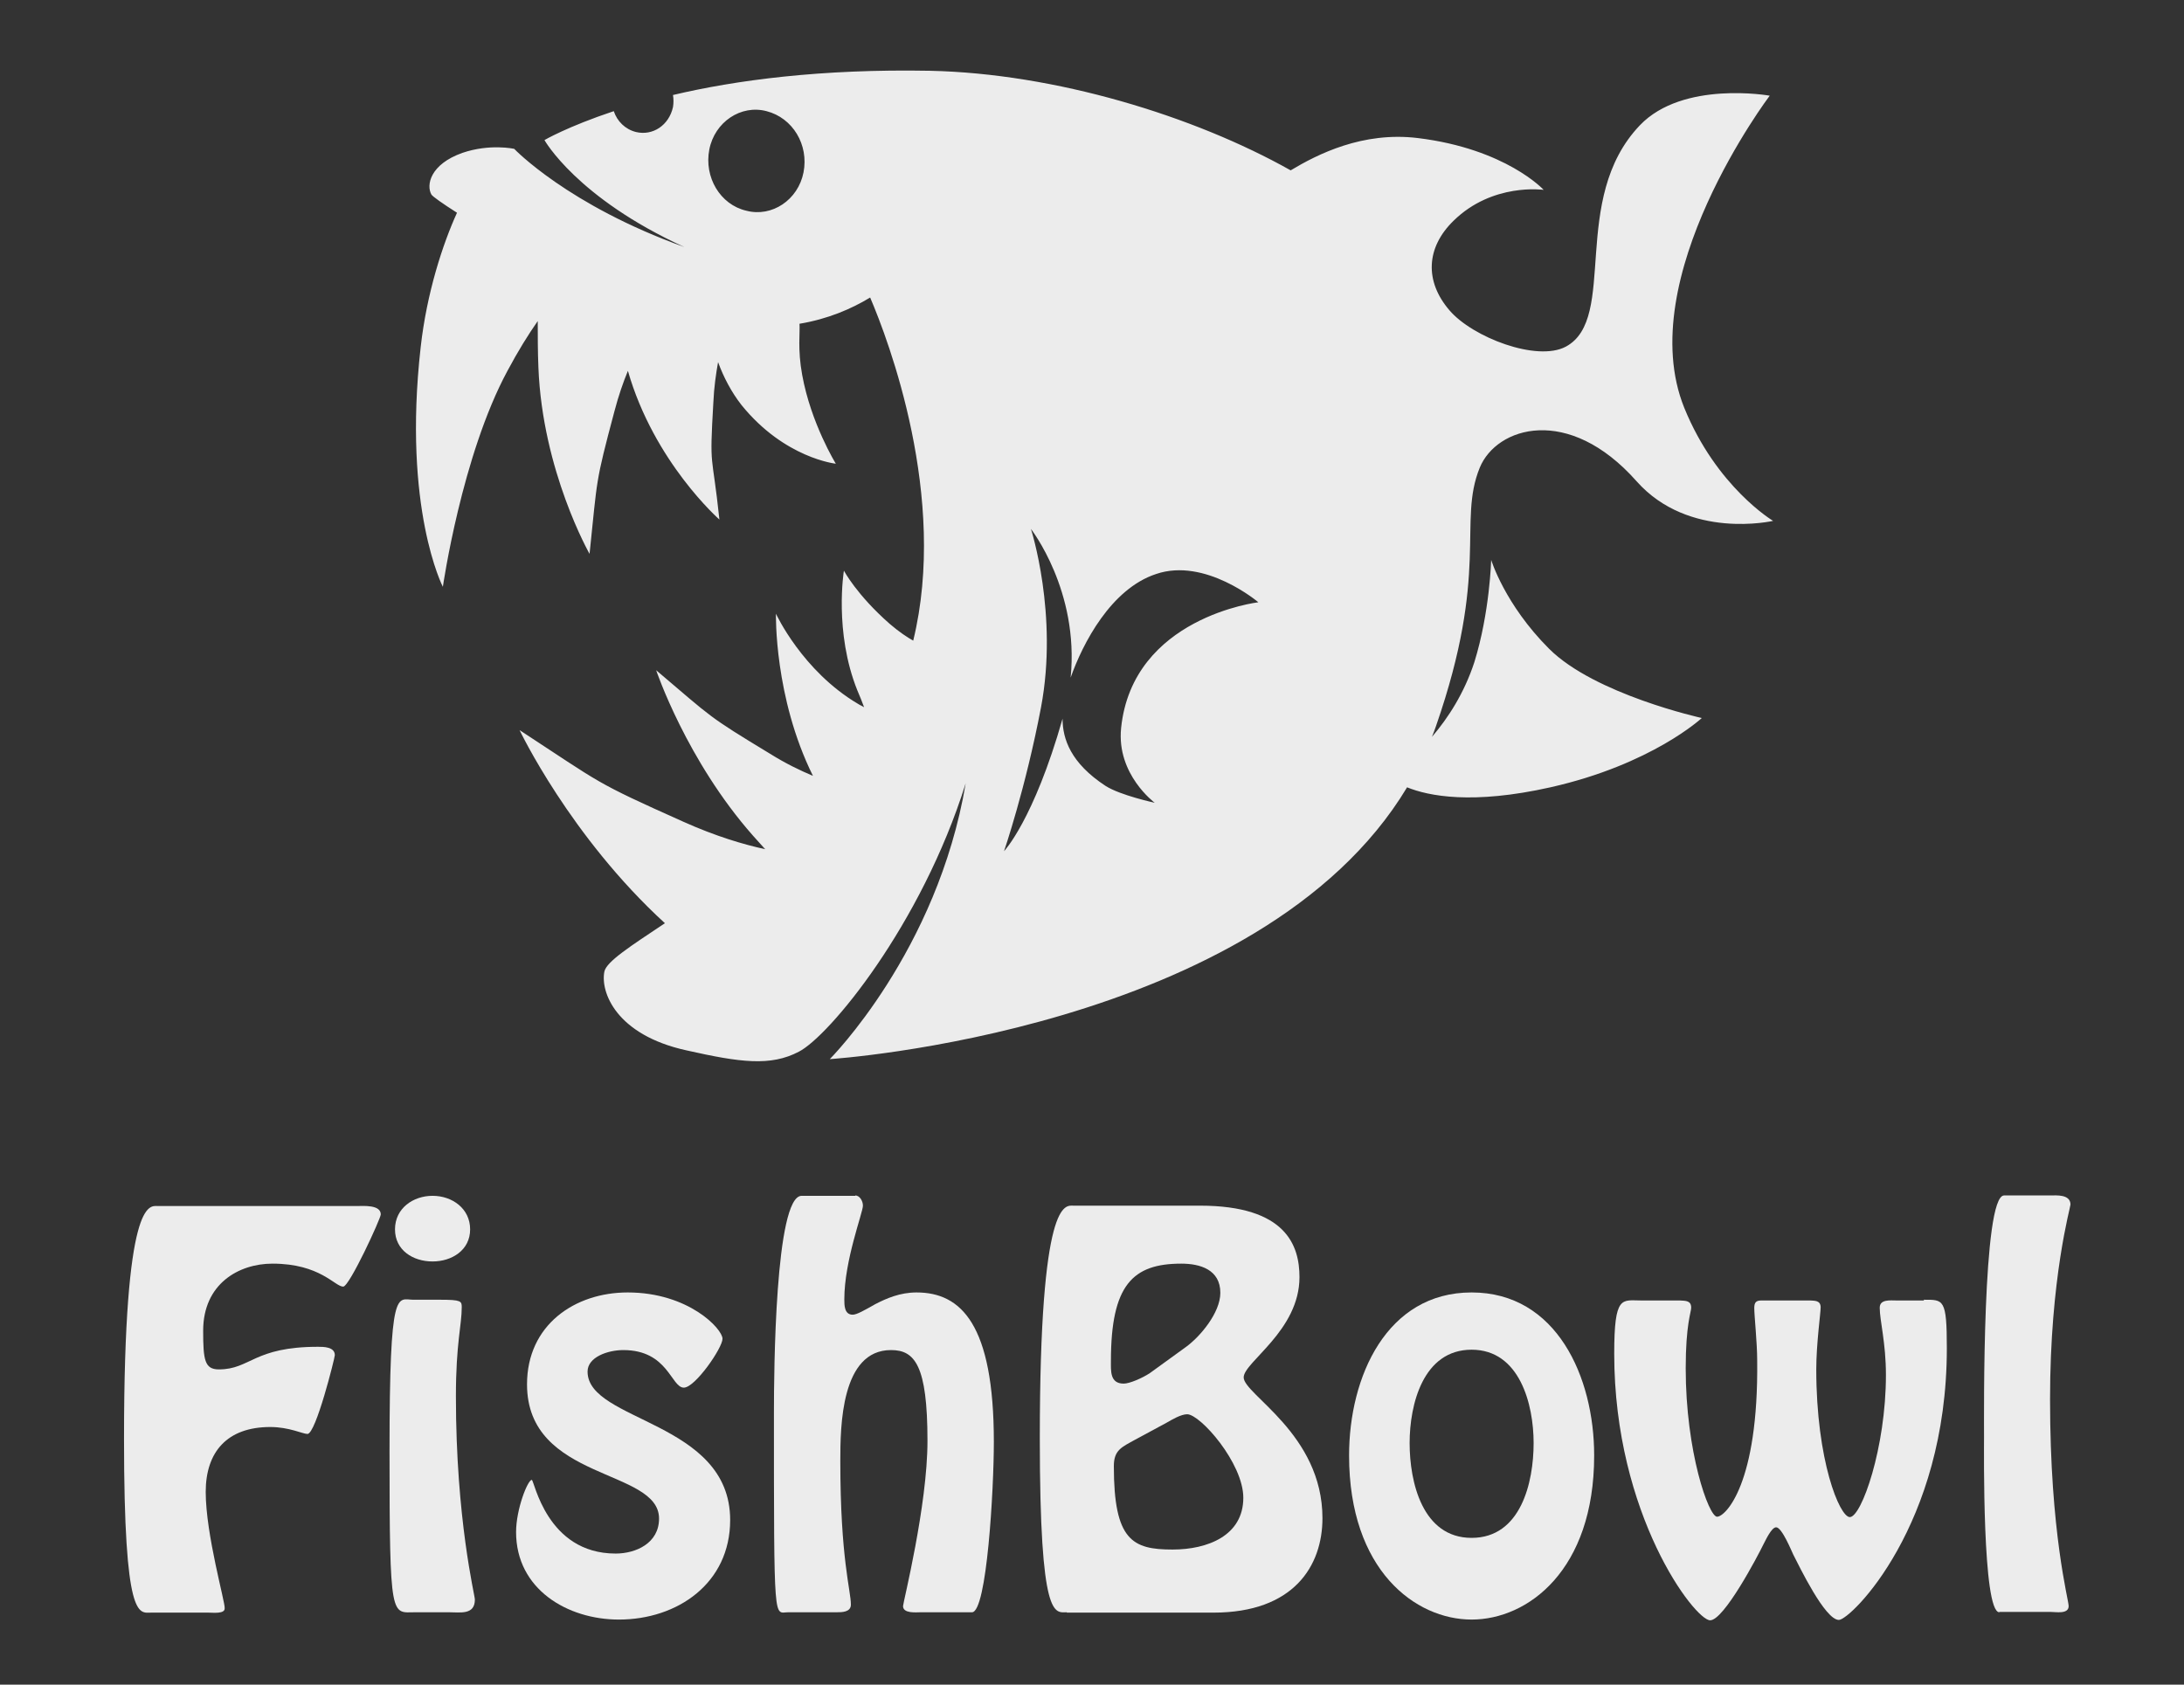 <?xml version="1.0" encoding="UTF-8" standalone="no"?>
<!-- Generator: Adobe Illustrator 19.2.1, SVG Export Plug-In . SVG Version: 6.00 Build 0)  -->

<svg
   xmlns:dc="http://purl.org/dc/elements/1.1/"
   xmlns:cc="http://creativecommons.org/ns#"
   xmlns:rdf="http://www.w3.org/1999/02/22-rdf-syntax-ns#"
   xmlns:svg="http://www.w3.org/2000/svg"
   xmlns="http://www.w3.org/2000/svg"
   xmlns:sodipodi="http://sodipodi.sourceforge.net/DTD/sodipodi-0.dtd"
   xmlns:inkscape="http://www.inkscape.org/namespaces/inkscape"
   version="1.1"
   id="Layer_1"
   x="0px"
   y="0px"
   viewBox="0 0 35 27"
   xml:space="preserve"
   inkscape:version="0.92.4 5da689c313, 2019-01-14"
   sodipodi:docname="fishbowl_newline.svg"
   width="35"
   height="27"><rect x="0" y="0" width="35" height="27" fill="#333333" stroke="none"/><defs
     id="defs4240" /><sodipodi:namedview
     pagecolor="#ffffff"
     bordercolor="#666666"
     borderopacity="1"
     objecttolerance="10"
     gridtolerance="10"
     guidetolerance="10"
     inkscape:pageopacity="0"
     inkscape:pageshadow="2"
     inkscape:window-width="1600"
     inkscape:window-height="863"
     id="namedview4238"
     showgrid="false"
     fit-margin-top="0"
     fit-margin-left="0"
     fit-margin-right="0"
     fit-margin-bottom="0"
     inkscape:zoom="15.301101"
     inkscape:cx="37.056324"
     inkscape:cy="5.5108129"
     inkscape:window-x="0"
     inkscape:window-y="18"
     inkscape:window-maximized="0"
     inkscape:current-layer="g4212" /><style
     type="text/css"
     id="style4210">
	.st0{fill:#ECECEC;}
</style><g
     id="g4212"
     transform="matrix(0.211,0,0,0.211,-0.653,-6.056)"><g
       id="g838"
       transform="translate(-137.875,1.466)"><path
         style="fill:#ececec;stroke-width:0.511"
         inkscape:connector-curvature="0"
         id="path4214"
         d="m 253.357,62.763 c 1.278,-3.117 6.746,-4.804 11.907,1.022 3.986,4.497 10.374,3.015 10.374,3.015 0,0 -4.293,-2.555 -6.746,-8.585 -3.986,-9.863 6.49,-23.712 6.49,-23.712 0,0 -6.592,-1.175 -9.863,2.249 -5.366,5.621 -1.635,14.667 -5.621,16.813 -2.197,1.175 -7.103,-0.715 -8.841,-2.76 -1.891,-2.197 -1.789,-4.753 0.307,-6.797 2.964,-2.913 6.848,-2.351 6.848,-2.351 0,0 -2.862,-3.117 -9.556,-3.935 -4.191,-0.511 -7.614,1.226 -9.659,2.453 -7.359,-4.139 -17.886,-7.359 -27.392,-7.563 -8.279,-0.153 -14.769,0.715 -19.522,1.84 0.051,0.307 0.051,0.613 0,0.92 -0.307,1.38 -1.533,2.197 -2.811,1.891 -0.818,-0.204 -1.431,-0.818 -1.686,-1.584 -3.526,1.175 -5.264,2.197 -5.264,2.197 0,0 2.453,4.395 10.63,8.126 -8.841,-3.168 -12.929,-7.461 -12.929,-7.461 0,0 -1.84,-0.409 -3.935,0.307 -2.453,0.869 -2.76,2.453 -2.351,3.168 0.102,0.153 0.818,0.664 1.942,1.38 -1.073,2.351 -2.3,6.081 -2.76,10.221 -1.38,12.265 1.686,18.193 1.686,18.193 0,0 1.431,-9.965 4.906,-16.404 0.818,-1.533 1.584,-2.76 2.3,-3.782 0,1.124 0,2.3 0.051,3.526 0.307,7.87 3.884,14.156 3.884,14.156 0.613,-5.826 0.409,-5.264 1.891,-10.834 0.307,-1.175 0.664,-2.197 1.022,-3.066 1.993,6.95 6.95,11.294 6.95,11.294 -0.562,-5.315 -0.767,-3.628 -0.46,-8.892 0.051,-1.175 0.204,-2.197 0.358,-3.066 0.409,1.124 1.022,2.3 1.789,3.271 3.271,4.037 7.155,4.446 7.155,4.446 0,0 -1.891,-3.066 -2.555,-6.746 -0.358,-1.942 -0.153,-3.22 -0.204,-3.884 2.146,-0.358 3.935,-1.124 5.366,-1.993 1.38,3.22 5.928,15.178 3.271,26.063 -0.46,-0.256 -1.073,-0.664 -1.789,-1.278 -2.504,-2.197 -3.475,-4.037 -3.475,-4.037 0,0 -0.767,4.65 1.022,9.096 0.204,0.46 0.358,0.869 0.511,1.278 -0.153,-0.102 -0.307,-0.153 -0.46,-0.256 -4.242,-2.504 -6.235,-6.848 -6.235,-6.848 0,0 -0.153,6.337 2.811,12.316 -0.971,-0.409 -2.044,-0.92 -3.271,-1.686 -4.804,-2.913 -4.293,-2.657 -8.637,-6.337 0,0 2.3,6.848 7.359,12.572 0.307,0.358 0.613,0.664 0.92,1.022 -1.635,-0.358 -3.731,-0.971 -6.235,-2.095 -6.848,-3.066 -6.081,-2.811 -12.418,-6.95 0,0 3.833,8.074 11.038,14.667 -2.606,1.738 -4.446,2.913 -4.599,3.679 -0.307,1.533 0.869,4.804 6.235,5.979 4.088,0.92 6.388,1.226 8.534,0.102 2.3,-1.175 9.301,-9.608 12.674,-20.39 -2.146,12.776 -10.323,20.953 -10.323,20.953 0,0 32.706,-2.095 43.847,-20.646 1.635,0.664 4.957,1.329 10.885,0 7.717,-1.738 11.498,-5.264 11.498,-5.264 0,0 -8.126,-1.789 -11.601,-5.264 -3.373,-3.373 -4.395,-6.746 -4.395,-6.746 0,0 -0.102,3.986 -1.278,7.768 -0.767,2.351 -1.993,4.242 -3.22,5.673 0.102,-0.256 0.204,-0.511 0.307,-0.818 4.088,-11.754 1.635,-15.484 3.322,-19.624 z m -51.359,-22.435 c -0.409,2.095 -2.402,3.424 -4.344,2.913 -1.993,-0.46 -3.22,-2.555 -2.811,-4.65 0.409,-2.095 2.402,-3.424 4.344,-2.913 1.993,0.511 3.22,2.555 2.811,4.65 z m 24.121,42.212 c -0.358,3.526 2.555,5.673 2.555,5.673 0,0 -2.606,-0.562 -3.731,-1.278 -2.657,-1.738 -3.271,-3.577 -3.271,-5.11 -2.197,7.717 -4.446,10.067 -4.446,10.067 0,0 1.635,-4.753 2.811,-10.936 1.329,-7.052 -0.767,-13.543 -0.767,-13.543 0,0 3.679,4.702 3.015,11.294 0.92,-2.606 3.066,-6.746 6.49,-7.87 3.731,-1.278 7.768,2.146 7.768,2.146 0,0 -9.556,1.124 -10.425,9.556 z"
         class="st0" /><g
         transform="matrix(0.277,0,0,0.277,88.175,112.251)"
         id="g4216"><path
           style="fill:#ececec"
           inkscape:connector-curvature="0"
           id="path4218"
           d="m 288.6,23.8 c 1.6,0 6.4,-0.4 6.4,2.3 0,1.1 -8.6,19.8 -10.3,19.8 -2.3,0 -6.3,-6.3 -19.4,-6.3 -9.2,0 -19,5.5 -19,18.4 0,8 0.4,10.6 4.3,10.6 8.7,0 9.5,-6.2 27.2,-6.2 1.5,0 4.6,0 4.6,2.3 0,0.7 -5.2,21.6 -7.5,21.6 -1.3,0 -5,-1.9 -10.2,-1.9 -11.8,0 -17.7,6.8 -17.7,17.8 0,11.7 5.4,30.4 5.2,31.9 0.1,1.6 -3.2,1.2 -4.4,1.2 H 232 c -3.3,0 -7.4,2.5 -7.4,-47.7 0,-66.2 7,-63.8 9.2,-63.8 z"
           class="st0" /><path
           style="fill:#ececec"
           inkscape:connector-curvature="0"
           id="path4220"
           d="m 304.5,135.2 c -6.6,0 -7.1,2.8 -7.1,-44.3 0,-45.8 2.1,-41.4 6.6,-41.4 h 7.4 c 5.6,0 5.8,0.4 5.8,2 0,5 -1.6,9.9 -1.6,24.5 0,33.8 5.2,54.5 5.2,55.7 0,4.3 -4,3.5 -7.1,3.5 z m -5.6,-105 c 0,-5.8 5,-9.2 10.3,-9.2 5.4,0 10.3,3.5 10.3,9.2 0,5.7 -5,8.8 -10.3,8.8 -5.4,0 -10.3,-3.1 -10.3,-8.8 z"
           class="st0" /><path
           style="fill:#ececec"
           inkscape:connector-curvature="0"
           id="path4222"
           d="m 332.1,113.2 c 0,-6.3 3.2,-14.3 4.3,-14.3 0.7,0 4,20.2 23,20.2 5.5,0 11.9,-2.8 11.9,-9.6 0,-13.8 -36.2,-10.2 -36.2,-36.8 0,-16.3 13.1,-25.2 27.6,-25.2 16.7,0 26,10 26,12.7 0,2.5 -7.5,13.4 -10.6,13.4 -3.5,0 -4.3,-10.3 -16.6,-10.3 -4.2,0 -9.8,1.9 -9.8,5.9 0,13.8 39.1,13.5 39.1,40.7 0,17.4 -14.5,27.3 -30.5,27.3 -14.1,0 -28.2,-8.3 -28.2,-24 z"
           class="st0" /><path
           style="fill:#ececec"
           inkscape:connector-curvature="0"
           id="path4224"
           d="m 425.1,20.9 c 1.2,0 2.1,1.5 2.1,2.8 0,1.9 -5.1,15 -5.1,25.7 0,1.6 0,4.2 2.3,4.2 1.1,0 3.2,-1.2 6.2,-2.9 3.1,-1.6 6.8,-3.2 11.3,-3.2 12.2,0 21.2,8.7 21.2,41 0,12.9 -1.9,46.7 -6,46.7 H 443 c -1.2,0 -4.8,0.4 -4.8,-1.7 0,-0.9 6.7,-27.5 6.7,-45.3 0,-20.8 -3.5,-24.9 -10,-24.9 -13.7,0 -13.9,20.9 -13.9,30.4 0,26.8 2.9,35.5 2.9,39.4 0,2.1 -2.5,2.1 -3.9,2.1 h -13.3 c -3.9,0 -3.9,4.6 -3.9,-54.9 0,-10.7 0.3,-59.3 7.6,-59.3 h 14.7 z"
           class="st0" /><path
           style="fill:#ececec"
           inkscape:connector-curvature="0"
           id="path4226"
           d="m 483.1,135.2 c -3.3,0 -7.4,2.5 -7.4,-47.7 0,-66.2 7,-63.8 9.2,-63.8 h 34.7 c 23.7,0 27.3,11 27.3,19.6 0,14.7 -15.3,23.3 -15.3,27.5 0,4.7 21.6,15.5 21.6,38.6 0,13.1 -7.9,25.9 -29.9,25.9 h -40.2 z m 32.6,-72.7 c 3.9,-2.8 9.5,-9.4 9.5,-14.9 0,-6.4 -5.6,-8 -10.7,-8 -13.3,0 -19.3,5.8 -19.3,26.7 0,2.7 -0.3,6.2 3.5,6.2 1.6,0 5.1,-1.5 7.2,-2.9 z m -13.9,25.4 c -3.6,2 -5.8,2.8 -5.8,7.2 0,20.4 5.1,22.9 16.1,22.9 9.6,0 19.4,-3.8 19.4,-14.2 0,-9.5 -11.8,-22.9 -15.4,-22.9 -1.7,0 -4.2,1.5 -5.6,2.3 z"
           class="st0" /><path
           style="fill:#ececec"
           inkscape:connector-curvature="0"
           id="path4228"
           d="m 560.5,92.2 c 0,-21.6 10.3,-44.7 33.6,-44.7 23.3,0 33.6,23.2 33.6,44.7 0,31.5 -18.2,45 -33.6,45 -15.4,0 -33.6,-13.5 -33.6,-45 z m 50.6,-3.4 c 0,-10.6 -3.8,-25.6 -17,-25.6 -13.3,0 -17,15 -17,25.6 0,10.7 3.5,26 17,26 13.5,0 17,-15.2 17,-26 z"
           class="st0" /><path
           style="fill:#ececec"
           inkscape:connector-curvature="0"
           id="path4230"
           d="m 718.1,49.5 c 5.4,0 6.3,-0.3 6.3,13.3 0,48.6 -26.4,74.5 -29.6,74.5 -3.8,0 -10.8,-14.6 -12.5,-17.9 -0.4,-0.8 -3.1,-7.5 -4.7,-7.5 -1.3,0 -2.9,3.6 -3.5,4.7 -1.5,3.1 -10.8,20.8 -14.6,20.8 -4.2,0 -26.3,-28.9 -26.3,-73.1 0,-16.2 2.1,-14.6 7.4,-14.6 h 10.6 c 1.6,0.1 3.1,0 3.1,2 0,1.2 -1.5,4.6 -1.5,16.6 0,22.9 6.3,40.7 8.6,40.7 2.3,0 11.4,-9 11,-42.9 0,-4.8 -0.8,-12.2 -0.8,-14.3 0,-1.6 0.5,-2.1 2,-2.1 h 13.3 c 1.2,0.1 2.9,-0.1 2.9,1.9 0,1.6 -1.2,10 -1.2,17 0,25 6.4,40.5 9.2,40.5 3.2,0 9.9,-19 9.9,-39 0,-8.8 -1.7,-14.9 -1.7,-18.4 0,-2.4 2.9,-2 4.7,-2 h 7.4 z"
           class="st0" /><path
           style="fill:#ececec"
           inkscape:connector-curvature="0"
           id="path4232"
           d="m 738.8,135.2 c -4.7,0 -4.2,-44.9 -4.2,-48 0,-6.3 -0.5,-66.3 5.5,-66.3 h 12.7 c 1.5,0 5.5,-0.4 5.5,2.5 0,0.8 -5.6,20.1 -5.6,53.4 0,36.8 5.1,54.9 5.1,56.7 0,2.3 -3.5,1.6 -5,1.6 h -14 z"
           class="st0" /></g></g></g></svg>